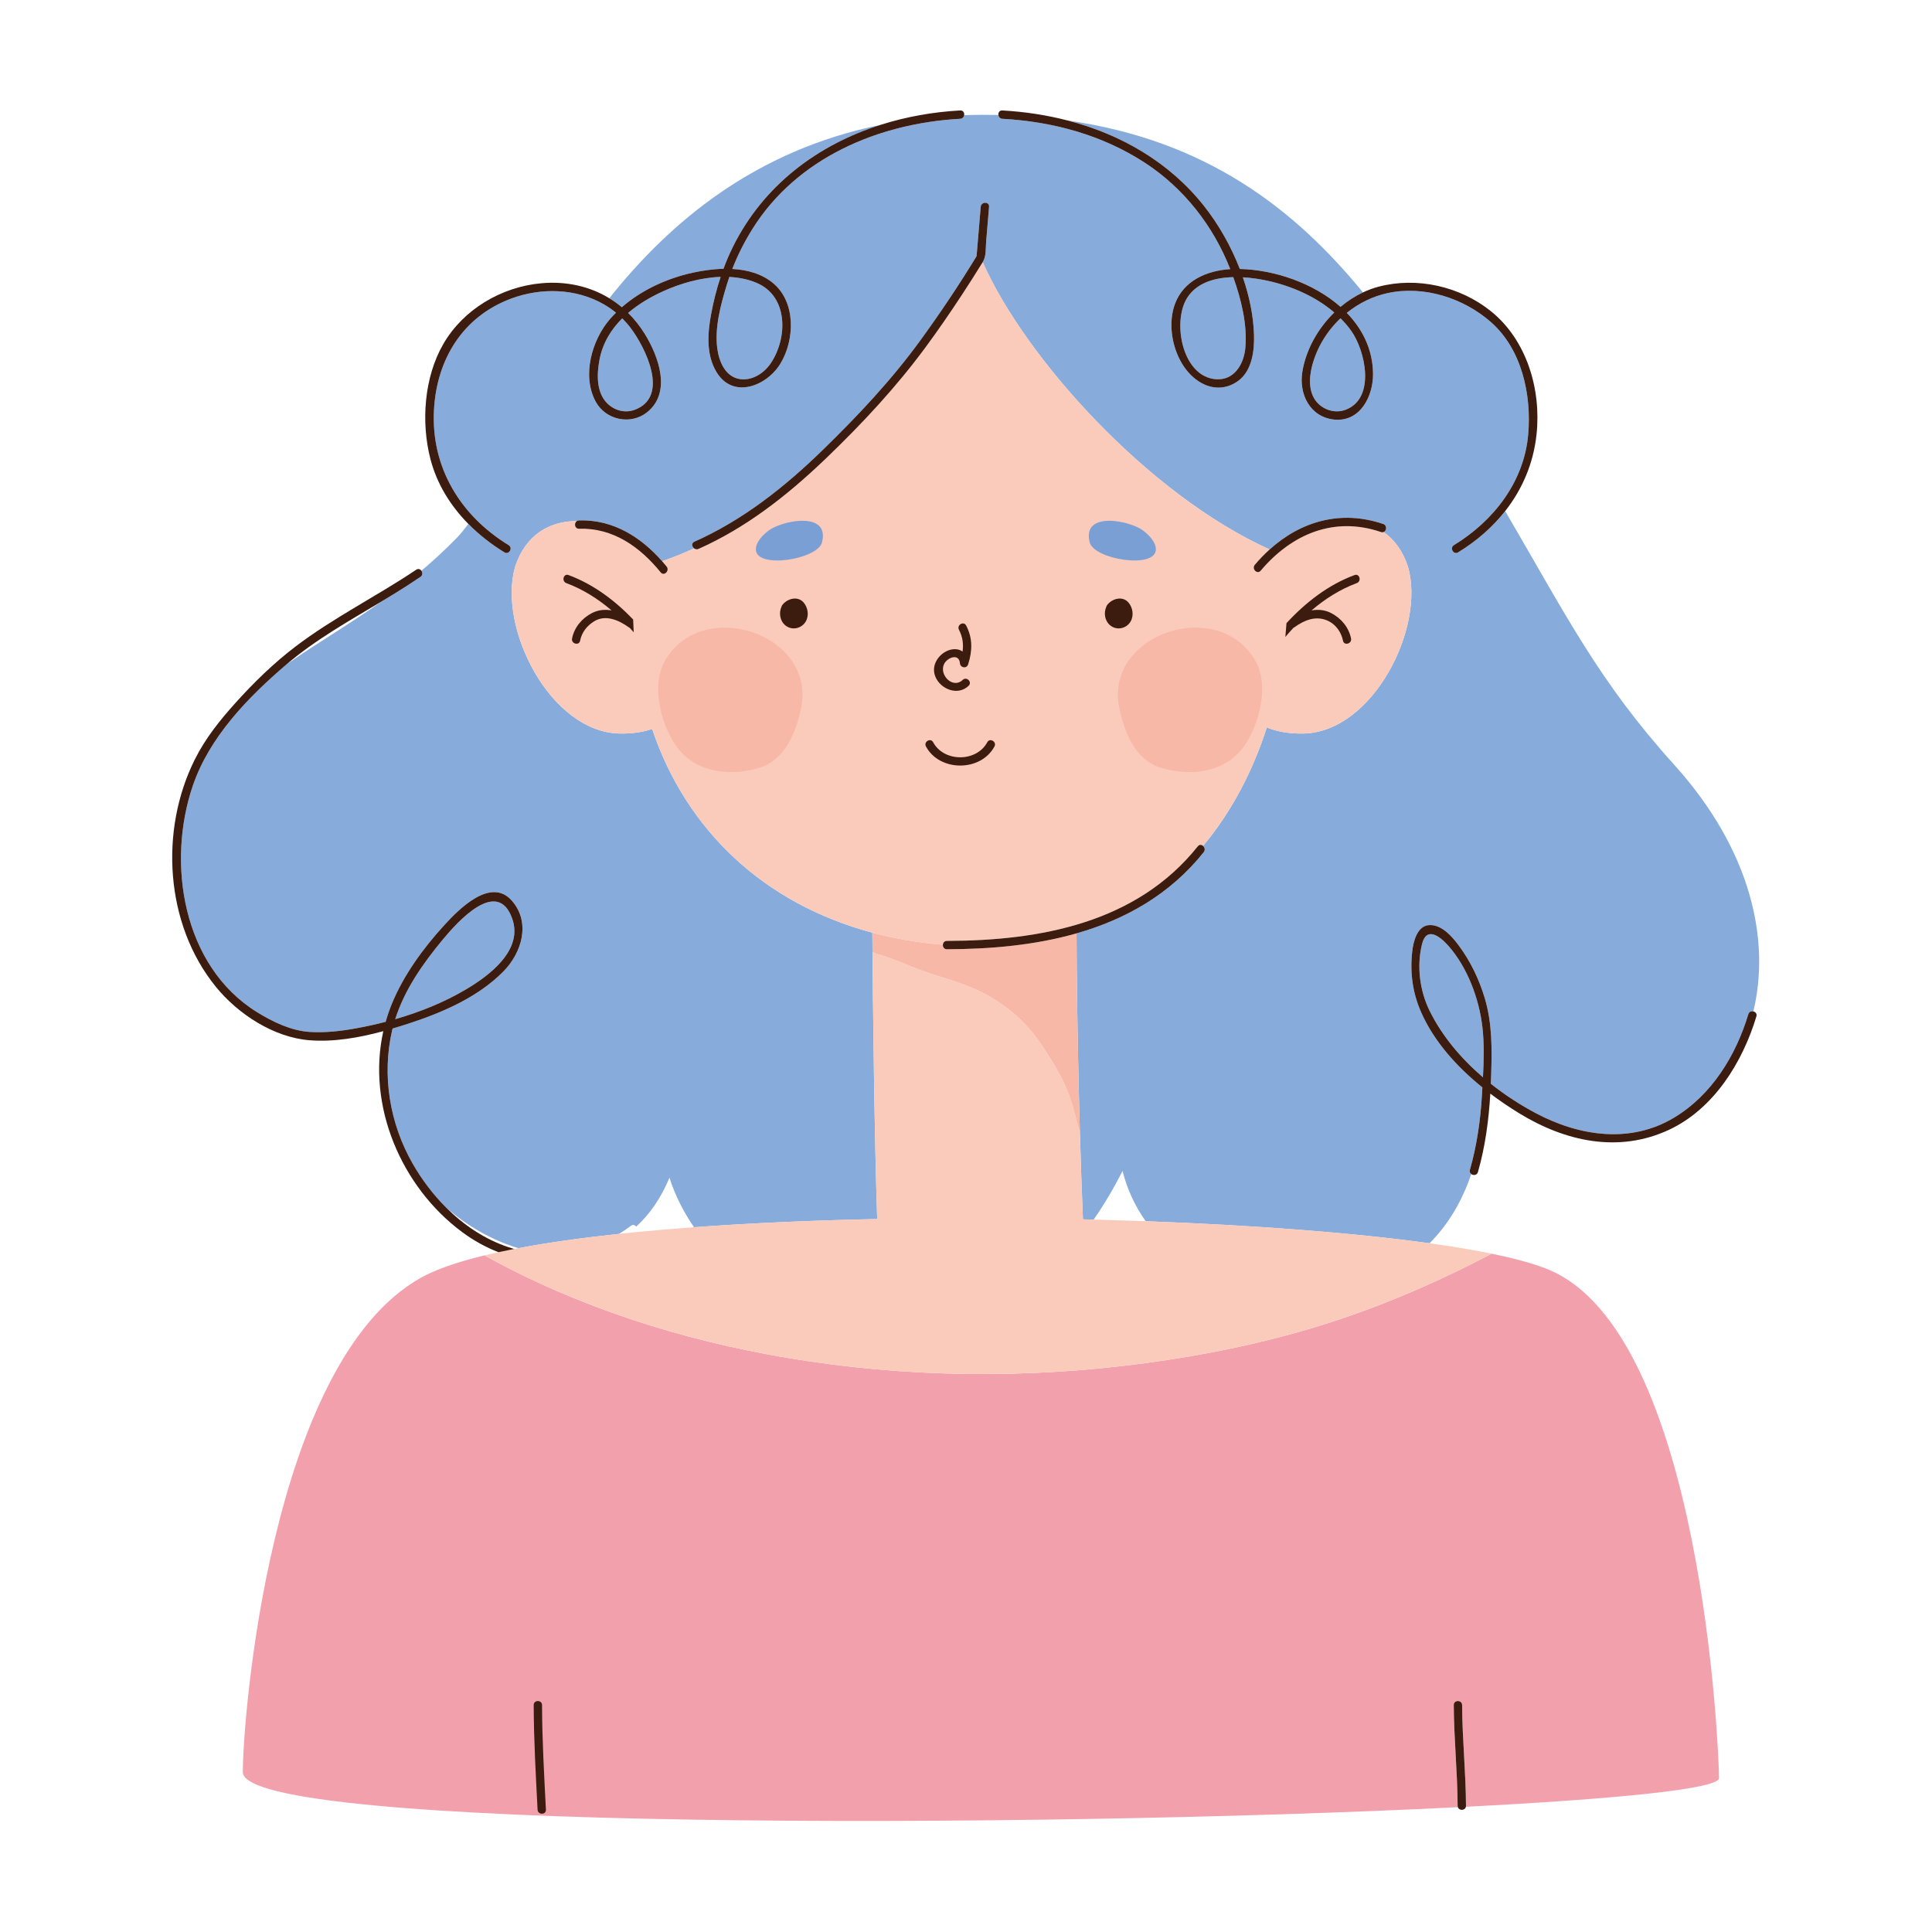 <?xml version="1.0" encoding="utf-8"?>
<!-- Generator: Adobe Illustrator 27.5.0, SVG Export Plug-In . SVG Version: 6.00 Build 0)  -->
<svg version="1.1" id="Capa_1" xmlns="http://www.w3.org/2000/svg" xmlns:xlink="http://www.w3.org/1999/xlink" x="0px" y="0px"
	 viewBox="0 0 2122 2122" style="enable-background:new 0 0 2122 2122;" xml:space="preserve">
<path style="fill:#FACABB;" d="M1183.198,1109.296c-0.448-30.76-0.716-59.425-0.796-84.139l0,0
	C1182.479,1049.863,1182.75,1078.543,1183.198,1109.296z"/>
<path style="fill:#FACABB;" d="M1700.41,1394.287c-1.693-0.694-3.483-1.381-5.325-2.068
	C1696.926,1392.905,1698.717,1393.592,1700.41,1394.287z"/>
<path style="fill:#FACABB;" d="M1656.147,1380.888c-5.335-1.257-10.933-2.49-16.78-3.698
	C1645.212,1378.399,1650.812,1379.631,1656.147,1380.888z"/>
<path style="fill:#F3A0AD;" d="M1700.41,1394.287c-1.693-0.694-3.483-1.381-5.325-2.068c-0.475-0.178-0.965-0.356-1.452-0.531
	c-1.627-0.59-3.296-1.177-5.03-1.759c-0.285-0.095-0.562-0.195-0.853-0.29c-2.039-0.677-4.158-1.347-6.339-2.012
	c-0.438-0.136-0.894-0.268-1.342-0.404c-1.883-0.565-3.815-1.126-5.8-1.681c-0.436-0.122-0.865-0.246-1.303-0.37
	c-2.387-0.66-4.838-1.313-7.362-1.963c-0.263-0.066-0.534-0.132-0.797-0.2c-2.287-0.582-4.636-1.159-7.033-1.732
	c-0.541-0.129-1.082-0.258-1.627-0.388c-5.335-1.257-10.936-2.49-16.78-3.698c-0.312-0.063-0.602-0.132-0.911-0.195
	c-0.005,0-0.008,0.002-0.01,0.007c-60.553,31.735-123.671,58.943-189.001,79.133c-62.419,19.289-126.821,32.358-191.532,41.053
	c-129.836,17.447-262.881,16.053-392.128-5.618c-116.18-19.481-230.363-55.498-333.551-112.725c-0.003,0-0.003,0-0.003,0
	c-0.923,0.222-1.817,0.448-2.728,0.672c-1.676,0.417-3.333,0.833-4.97,1.255c-1.172,0.302-2.348,0.602-3.501,0.906
	c-1.004,0.265-1.985,0.536-2.974,0.804c-0.989,0.27-1.978,0.538-2.953,0.809c-0.974,0.27-1.937,0.543-2.894,0.816
	c-0.979,0.283-1.944,0.563-2.909,0.848c-0.911,0.265-1.822,0.531-2.719,0.801c-1.152,0.348-2.285,0.699-3.415,1.05
	c-1.011,0.316-2.017,0.633-3.008,0.95c-1.322,0.423-2.638,0.85-3.922,1.281c-0.731,0.244-1.442,0.493-2.158,0.736
	c-1.001,0.343-1.998,0.69-2.977,1.038c-0.714,0.254-1.418,0.507-2.119,0.76c-1.001,0.366-1.986,0.731-2.957,1.099
	c-0.619,0.234-1.24,0.465-1.846,0.699c-1.34,0.516-2.648,1.038-3.934,1.562c-0.27,0.109-0.546,0.217-0.814,0.329
	c-1.415,0.585-2.794,1.174-4.148,1.769c-0.475,0.207-0.933,0.417-1.403,0.626c-0.962,0.433-1.912,0.867-2.84,1.303
	c-0.485,0.232-0.969,0.461-1.445,0.69c-0.931,0.448-1.834,0.896-2.728,1.349c-0.405,0.207-0.814,0.411-1.213,0.616
	c-1.259,0.655-2.492,1.313-3.676,1.978c-166.073,93.269-195.517,488.542-195.264,542.793c0.3,64.404,868.985,61.929,1334.535,38.519
	c-0.154-0.455-0.258-0.943-0.263-1.506c-0.173-36.923-4.078-73.705-4.253-110.628c-0.029-5.905,9.128-5.902,9.159,0
	c0.173,36.923,4.078,73.705,4.251,110.628c0.005,0.378-0.034,0.728-0.1,1.057c165.629-8.516,278.048-19.703,278.038-31.425
	C1888.061,1925.535,1869.798,1463.85,1700.41,1394.287z"/>
<path style="fill:#87ACDB;" d="M787.752,382.184c1.796,14.429,8.665,31.757,25.018,34.193c13.525,2.015,26.687-6.672,33.944-17.593
	c18.497-27.844,19.167-73.384-15.727-88.114c-9.376-3.956-19.52-5.932-29.927-6.453c-0.972,2.816-1.9,5.649-2.767,8.504
	C791.681,334.518,784.899,359.236,787.752,382.184z"/>
<path style="fill:#87ACDB;" d="M1322.399,226.201c15.866,20.049,29.564,43.941,39.344,69.225
	c37.561,0.862,80.894,15.31,110.604,41.605c7.576-6.346,15.868-11.73,24.648-15.864c-75.679-92.624-173.194-167.301-324.214-188.789
	C1230.881,147.5,1284.114,177.817,1322.399,226.201z"/>
<path style="fill:#87ACDB;" d="M562.598,1008.994c-16.073-45.586-59.851,3.133-76.336,23.043
	c-21.693,26.195-41.846,54.792-52.178,87.383c27.157-7.81,53.639-18.455,77.683-32.704
	C537.304,1071.585,574.851,1043.742,562.598,1008.994z"/>
<path style="fill:#87ACDB;" d="M761.065,299.49c10.453-2.268,21.978-3.976,33.544-4.237c3.065-8.253,6.502-16.37,10.424-24.265
	c33.722-67.871,93.303-111.937,162.061-133.829c-137.546,28.083-230.65,105.973-297.882,190.416
	c4.806,2.926,9.41,6.217,13.778,9.876C704.902,318.33,733.087,305.563,761.065,299.49z"/>
<path style="fill:#87ACDB;" d="M1303.914,327.141c-16.619,26.236-5.559,86.872,31.878,89.393
	c19.734,1.325,30.404-16.58,32.002-34.351c2.319-25.79-4.539-53.366-13.235-77.783
	C1334.413,304.878,1314.499,310.435,1303.914,327.141z"/>
<path style="fill:#87ACDB;" d="M1590.771,1038.784c-9.04-10.217-23.937-21.88-28.899-1.846c-5.968,24.098-2.57,51.135,8.358,73.308
	c13.659,27.715,34.46,52.322,58.575,73.001c0.965-18.29,1.452-36.899-0.577-54.775
	C1624.683,1097.184,1611.865,1062.638,1590.771,1038.784z"/>
<path style="fill:#87ACDB;" d="M666.861,442.912c7.939,7.975,19.652,11.179,30.375,7.147c38.806-14.589,11.269-68.826-4.497-89.737
	c-2.894-3.834-6.007-7.384-9.306-10.66c-12.268,12.217-21.435,27.106-24.921,45.177
	C655.506,410.408,654.675,430.669,666.861,442.912z"/>
<path style="fill:#87ACDB;" d="M1838.794,839.907c-82.499-91.395-117.702-162.404-185.595-278.594
	c-13.954,17.752-31.491,33.001-51.664,45.345c-5.055,3.091-9.652-4.831-4.624-7.905c43.586-26.677,77.086-69.478,81.579-121.695
	c3.747-43.547-6.948-93.342-40.93-123.278c-30.03-26.458-73.708-40.45-113.393-31.881c-16.526,3.567-31.873,11.213-44.943,21.732
	c17.303,17.81,28.567,40.256,28.831,66.94c0.239,24.28-13.839,52.855-42.241,50.297c-26.719-2.409-39.459-27.805-35.401-52.533
	c3.966-24.168,16.955-47.476,35.084-65.12c-20.699-17.74-47.605-29.284-73.447-34.891c-7.987-1.737-17.32-3.203-26.965-3.742
	c7.094,20.611,11.515,41.934,12.232,62.716c0.592,17.167-1.89,39.103-16.65,50.516c-10.862,8.402-24.46,10.285-37.167,4.765
	c-30.524-13.254-44.09-58.458-33.064-88.548c9.481-25.876,34.994-36.807,60.804-38.431c-18.612-47.479-50.923-88.916-93.847-116.882
	c-46.753-30.455-101.081-45.184-156.477-48.243c-2.662-0.149-4.112-2.114-4.363-4.19c-5.213-0.112-10.473-0.178-15.798-0.178
	c-7.366,0-14.616,0.141-21.778,0.39c-0.322,1.995-1.771,3.837-4.349,3.978c-89.461,4.943-179.254,42.729-228.214,121.038
	c-8.713,13.929-16.17,28.613-22.117,43.912c16.404,0.887,32.339,5.196,44.865,15.601c25.143,20.887,23.924,62.389,7.886,88.579
	c-14.953,24.409-51.99,39.174-70.131,8.997c-11.349-18.872-9.793-42.132-5.985-62.958c2.567-14.049,6.061-27.951,10.562-41.513
	c-21.746,0.714-44.002,7.177-62.426,15.46c-13.971,6.28-27.595,14.212-39.179,24.117c6.846,6.741,13.011,14.466,18.356,23.15
	c14.948,24.283,29.766,64.082,2.519,85.924c-17.903,14.353-45.354,8.675-56.375-11.422c-15.586-28.426-4.426-68.08,15.869-91.267
	c2.007-2.292,4.126-4.487,6.292-6.635c-4.064-3.333-8.358-6.285-12.828-8.897c-0.024,0.029-0.046,0.061-0.071,0.09
	c-0.18-0.149-0.358-0.302-0.538-0.446c-30.26-17.42-68.713-18.731-102.319-6.015c-52.679,19.932-81.144,66.594-84.138,121.983
	c-3.405,62.969,28.928,116.112,81.983,148.582c5.028,3.074,0.429,10.996-4.623,7.905c-14.385-8.802-27.847-19.269-39.654-31.252
	c-4.478,6.136-8.86,11.479-13.193,15.917c-12.699,12.996-25.508,24.743-38.319,35.542c1.406,1.985,1.51,5.055-1.094,6.806
	c-5.082,3.415-10.178,6.804-15.335,10.107c-9.113,5.839-18.37,11.469-27.673,17.036c-36.719,26.007-72.312,46.689-103.997,68.891
	c-0.054,0.046-0.11,0.09-0.164,0.136c-42.17,36.012-84.519,79.586-102.794,133.106c-29.023,85.028-11.094,197.927,70.185,248.53
	c17.174,10.694,37.712,20.658,58.234,21.932c17.093,1.06,34.377-0.908,51.174-3.995c10.736-1.971,21.505-4.336,32.21-7.113
	c1.856-6.551,4.041-13.05,6.655-19.459c13.011-31.873,34.624-61.405,57.715-86.709c15.803-17.315,51.169-53.445,74.37-26.711
	c20.943,24.134,10.621,57.277-9.554,77.7c-27.561,27.893-66.173,44.743-102.906,56.76c-6.093,1.99-12.331,3.951-18.67,5.815
	c-0.173,0.718-0.38,1.425-0.545,2.146c-11.398,49.547-2.595,102.263,22.631,146.292c9.854,17.201,22.097,33.52,36.329,47.795
	c23.628,20.821,51.333,36.509,79.798,44.984c32.455-6.12,69.71-11.338,110.526-15.691c4.47-2.743,8.857-5.717,13.145-8.943
	c2.229-1.678,4.409-0.782,5.613,0.994c14.565-13.188,27.108-30.872,36.609-53.754c6.205,19.432,15.423,37.639,27.009,54.39
	c62.821-4.587,131.02-7.542,201.152-8.989c-3.07-92.887-4.594-223.083-5.333-314.543
	c-118.935-31.824-204.428-112.497-241.863-223.743c-10.08,3.471-21.878,5.305-35.64,5.032
	c-76.418-1.53-134.248-116.406-114.811-183.334c11.786-35.625,38.321-49.99,67.807-50.049c0.643-0.414,1.42-0.689,2.363-0.716
	c37.181-1.038,67.554,17.963,91.232,44.826c11.676-3.959,23.415-8.699,35.152-14.11c-2.446-1.861-3.228-5.756,0.292-7.325
	c53.834-24.003,99.708-60.473,141.661-101.405c38.414-37.484,74.789-76.1,106.411-119.557
	c21.279-29.242,41.489-59.323,60.375-90.168c0.504-0.826,1.008-1.652,1.51-2.478c0.017-0.171,0.035-0.322,0.054-0.546
	c0.49-5.861,0.979-11.722,1.471-17.586c1.008-12.029,2.012-24.061,3.023-36.09c0.487-5.839,9.649-5.888,9.157,0
	c-1.069,12.784-2.141,25.566-3.211,38.351c-0.604,7.233,0.258,15.857-3.632,22.21c-0.051,0.085-0.105,0.168-0.156,0.253
	c46.689,105.22,181.269,255.047,315.132,315.565c34.249-30.898,78.197-43.885,124.779-27.98c4.47,1.525,3.793,7.542,0.441,8.843
	c11.537,8.068,20.923,20.429,26.724,37.961c19.44,66.928-38.39,181.805-114.808,183.334c-15.888,0.314-29.184-2.151-40.198-6.748
	c-15.288,47.581-38.479,92.409-70.046,130.183c1.778,1.581,2.646,4.497,0.738,6.891c-37.152,46.558-86.073,73.856-139.693,89.162
	c0.08,24.714,0.348,53.379,0.796,84.139c0,0.005,0,0.01,0,0.017c0.088,6.034,0.183,12.151,0.285,18.331
	c0.005,0.341,0.01,0.682,0.017,1.025c0.048,2.885,0.097,5.786,0.151,8.699c0.008,0.47,0.015,0.938,0.022,1.408
	c0.051,2.84,0.102,5.691,0.154,8.553c0.005,0.139,0.005,0.275,0.01,0.412c0.051,2.789,0.104,5.593,0.158,8.402
	c0.017,0.745,0.029,1.491,0.044,2.239c0.053,2.658,0.105,5.32,0.161,7.99c0.017,0.87,0.036,1.742,0.053,2.611
	c0.041,2.061,0.085,4.126,0.132,6.192c0.032,1.457,0.061,2.916,0.093,4.373c0.039,1.803,0.08,3.608,0.119,5.413
	c0.031,1.348,0.061,2.692,0.09,4.039c0.039,1.791,0.083,3.581,0.124,5.376c0.048,2.078,0.097,4.161,0.146,6.244
	c0.019,0.826,0.039,1.654,0.061,2.483c0.083,3.415,0.166,6.83,0.253,10.248c0.005,0.224,0.01,0.451,0.015,0.677
	c0.255,10.073,0.526,20.149,0.814,30.175v-0.002c0.943,32.865,2.056,65.171,3.337,95.069c3.929,0.093,7.849,0.188,11.764,0.285
	c11.722-16.795,22.251-34.746,31.725-53.44c5.218,20.595,13.966,39.031,25.43,55.204c118.37,4.328,228.163,12.609,311.768,24.221
	c21.206-21.223,36.083-47.251,45.8-76.024c-1.286-0.977-2.056-2.582-1.474-4.619c7.632-26.626,11.578-54.093,13.201-81.712
	c0.173-2.918,0.348-5.857,0.526-8.807c-27.978-22.597-52.843-50.092-67.067-82.099c-9.61-21.62-12.609-43.693-9.995-67.242
	c1.196-10.758,5.403-28.833,19.406-28.999c13.398-0.161,24.322,12.587,31.603,22.338c12.972,17.369,22.684,37.669,28.804,58.453
	c8.073,27.423,7.781,55.152,6.896,83.539c-0.102,3.333-0.234,6.665-0.38,9.995c15.73,12.497,32.597,23.396,49.674,32.431
	c47.41,25.094,103.559,33.713,151.739,4.682c41.301-24.889,67.764-68.19,81.423-113.549c0.823-2.738,3.33-3.569,5.495-3.062
	C1944.414,1033.744,1924.346,934.685,1838.794,839.907z"/>
<path style="fill:#FACABB;" d="M1570.123,1365.541c-83.605-11.612-193.398-19.893-311.768-24.221
	c-18.858-0.687-37.932-1.277-57.155-1.764c-3.914-0.098-7.834-0.193-11.764-0.285c-1.281-29.898-2.395-62.204-3.337-95.069
	c-2.409-8.125-4.4-16.378-6.602-24.558c-3.727-13.832-8.748-26.821-15.547-39.44c-6.753-12.531-14.455-24.726-22.614-36.389
	c-7.021-10.032-15.179-19.235-24.239-27.462c-9.084-8.253-19.137-15.389-29.708-21.603c-11.876-6.979-24.682-12.063-37.683-16.514
	c-13.608-4.657-27.53-8.44-40.969-13.566c-13.274-5.067-26.202-11.106-39.844-15.145c-3.539-1.05-7.235-2.127-10.577-3.805
	c-0.063-7.315-0.124-14.434-0.18-21.34c24.46,6.546,50.324,11.035,77.484,13.289c0.148-2.163,1.605-4.222,4.402-4.227
	c102.304-0.192,208.326-19.622,275.597-103.921c1.752-2.195,4.12-1.856,5.737-0.417c31.567-37.773,54.758-82.602,70.046-130.183
	c11.014,4.597,24.31,7.062,40.198,6.748c76.419-1.53,134.248-116.406,114.808-183.334c-5.8-17.532-15.187-29.893-26.724-37.961
	c-0.814,0.314-1.783,0.363-2.877-0.012c-51.481-17.581-98.144,2.161-132.117,42.448c-3.812,4.523-10.258-1.991-6.475-6.475
	c5.123-6.076,10.555-11.688,16.248-16.823c-133.863-60.518-268.443-210.345-315.132-315.565
	c-7.369,12.029-14.982,23.924-22.721,35.741c-12.855,19.623-26.164,38.957-40.073,57.815
	c-32.419,43.946-69.281,83.508-108.628,121.33c-1.252,1.206-2.521,2.392-3.778,3.588c-40.821,38.784-85.089,73.374-136.842,96.448
	c-1.854,0.826-3.613,0.405-4.914-0.582c-11.737,5.411-23.476,10.151-35.152,14.11c1.683,1.91,3.335,3.851,4.95,5.837
	c3.695,4.536-2.745,11.057-6.475,6.477c-22.85-28.07-52.16-49.03-89.707-47.98c-4.96,0.139-5.727-6.278-2.363-8.443
	c-29.486,0.059-56.022,14.424-67.807,50.049c-19.437,66.928,38.392,181.805,114.811,183.334c13.761,0.273,25.559-1.561,35.64-5.032
	c37.435,111.247,122.928,191.919,241.863,223.743c0.738,91.459,2.263,221.656,5.333,314.543
	c-70.132,1.447-138.331,4.402-201.152,8.989c-21.946,1.6-43.235,3.403-63.722,5.408c-6.292,0.614-12.516,1.25-18.653,1.905
	c-40.816,4.353-78.071,9.571-110.526,15.691c-1.54,0.292-3.074,0.582-4.59,0.875c-5.939,1.152-11.712,2.336-17.31,3.549
	c-5.252,1.142-10.341,2.312-15.279,3.506c103.188,57.228,217.371,93.244,333.551,112.725
	c129.247,21.671,262.292,23.064,392.128,5.618c64.711-8.694,129.113-21.764,191.532-41.053
	c65.33-20.19,128.448-47.398,189.001-79.133C1618.405,1372.886,1595.47,1369.059,1570.123,1365.541z"/>
<path style="fill:#87ACDB;" d="M1072.584,281.726C1072.407,282.374,1072.465,282.684,1072.584,281.726L1072.584,281.726z"/>
<path style="fill:#87ACDB;" d="M1441.022,402.313c-3.503,13.754-3.968,30.801,7.233,41.376c8.017,7.569,19.805,10.324,30.197,6.182
	c32.663-13.023,21.096-64.842,5.622-86.541c-3.493-4.899-7.452-9.452-11.727-13.729
	C1457.378,363.77,1446.196,382.011,1441.022,402.313z"/>
<path style="fill:#799FD4;" d="M869.474,573.138c-10.21,1.854-20.058,5.706-25.281,9.61c-6.041,4.516-14.054,12.47-13.988,20.66
	c0.171,21.986,67.903,11.057,72.638-7.7C908.55,573.107,888.392,569.699,869.474,573.138z"/>
<path style="fill:#799FD4;" d="M1255.529,582.749c-5.225-3.902-15.072-7.754-25.281-9.61c-18.918-3.439-39.077-0.031-33.369,22.57
	c4.736,18.757,72.468,29.686,72.638,7.7C1269.58,595.219,1261.571,587.265,1255.529,582.749z"/>
<path style="fill:#F7B8A7;" d="M1185.271,1213.352c-0.087-3.418-0.17-6.833-0.253-10.248c-0.022-0.828-0.042-1.657-0.061-2.483
	c-0.049-2.083-0.098-4.166-0.146-6.244c-0.041-1.795-0.085-3.586-0.124-5.376c-0.029-1.347-0.059-2.692-0.09-4.039
	c-0.039-1.805-0.08-3.61-0.119-5.413c-0.032-1.457-0.061-2.916-0.093-4.373c-0.046-2.066-0.09-4.131-0.132-6.192
	c-0.017-0.87-0.036-1.742-0.053-2.611c-0.056-2.67-0.107-5.333-0.161-7.99c-0.015-0.748-0.027-1.493-0.044-2.239
	c-0.054-2.809-0.107-5.613-0.158-8.402c-0.005-0.137-0.005-0.273-0.01-0.412c-0.051-2.863-0.102-5.713-0.154-8.553
	c-0.007-0.47-0.014-0.938-0.022-1.408c-0.053-2.914-0.102-5.815-0.151-8.699c-0.007-0.343-0.012-0.684-0.017-1.025
	c-0.103-6.18-0.198-12.295-0.285-18.331c0-0.007,0-0.012,0-0.017c-0.448-30.752-0.718-59.432-0.796-84.139
	c-45.51,12.994-94.399,17.352-142.38,17.442c-3.111,0.007-4.565-2.526-4.402-4.931c-27.16-2.253-53.023-6.743-77.484-13.289
	c0.056,6.906,0.117,14.025,0.18,21.34c3.342,1.678,7.038,2.755,10.577,3.805c13.642,4.039,26.57,10.078,39.844,15.145
	c13.439,5.126,27.361,8.909,40.969,13.566c13.001,4.451,25.807,9.535,37.683,16.514c10.57,6.214,20.624,13.35,29.708,21.603
	c9.06,8.227,17.218,17.43,24.239,27.462c8.158,11.664,15.861,23.859,22.614,36.389c6.799,12.619,11.82,25.608,15.547,39.44
	c2.202,8.18,4.193,16.433,6.602,24.558c-0.288-10.027-0.558-20.102-0.814-30.173
	C1185.281,1213.802,1185.276,1213.576,1185.271,1213.352z"/>
<path style="fill:#F7B8A7;" d="M1379.414,726.89c-11.084-20.324-29.048-31.717-48.806-35.785
	c-51.04-10.516-114.014,27.844-101.084,87.323c5.732,26.368,17.196,55.03,43.566,64.2c32.1,10.319,68.787,6.882,90.567-19.494
	c1.6-1.929,3.052-3.968,4.424-6.068C1383.465,793.499,1393.738,753.158,1379.414,726.89z"/>
<path style="fill:#F7B8A7;" d="M778.58,691.104c-19.757,4.068-37.725,15.461-48.809,35.785
	c-14.322,26.268-4.047,66.609,11.335,90.175c1.369,2.1,2.823,4.139,4.422,6.068c21.786,26.376,58.472,29.812,90.572,19.494
	c26.367-9.169,37.834-37.832,43.566-64.2C892.597,718.948,829.62,680.588,778.58,691.104z"/>
<path style="fill:#3D1C10;" d="M1920.278,1113.929c-13.659,45.359-40.122,88.66-81.423,113.549
	c-48.18,29.031-104.328,20.412-151.739-4.682c-17.077-9.035-33.944-19.934-49.674-32.431c0.146-3.33,0.278-6.662,0.38-9.995
	c0.885-28.387,1.177-56.116-6.896-83.539c-6.12-20.784-15.832-41.084-28.804-58.453c-7.281-9.752-18.205-22.499-31.603-22.338
	c-14.003,0.166-18.209,18.241-19.406,28.999c-2.614,23.549,0.385,45.622,9.995,67.242c14.224,32.007,39.089,59.503,67.067,82.099
	c-0.178,2.95-0.353,5.888-0.526,8.807c-1.622,27.62-5.569,55.086-13.201,81.712c-0.582,2.036,0.188,3.642,1.474,4.619
	c2.312,1.751,6.314,1.452,7.357-2.185c8.056-28.105,11.851-57.04,13.605-86.134c10.402,7.866,21.111,15.077,31.774,21.608
	c50.272,30.801,108.821,44.005,164.312,18.176c49.33-22.958,80.945-74.168,96.139-124.619c0.879-2.916-1.038-4.957-3.335-5.495
	C1923.608,1110.36,1921.101,1111.191,1920.278,1113.929z M1570.23,1110.246c-10.928-22.173-14.327-49.211-8.358-73.308
	c4.962-20.034,19.859-8.37,28.899,1.846c21.094,23.854,33.912,58.4,37.457,89.688c2.029,17.876,1.542,36.485,0.577,54.775
	C1604.69,1162.567,1583.889,1137.96,1570.23,1110.246z"/>
<path style="fill:#3D1C10;" d="M558.452,1369.841c-26.143-8.704-49.364-24.387-68.836-43.91
	c-14.231-14.275-26.475-30.594-36.329-47.795c-25.225-44.029-34.029-96.745-22.631-146.292c0.166-0.721,0.373-1.428,0.545-2.146
	c6.339-1.863,12.577-3.825,18.67-5.815c36.733-12.017,75.345-28.868,102.906-56.76c20.175-20.423,30.497-53.566,9.554-77.7
	c-23.201-26.733-58.567,9.396-74.37,26.711c-23.091,25.303-44.704,54.835-57.715,86.709c-2.614,6.409-4.799,12.909-6.655,19.459
	c-10.704,2.777-21.474,5.142-32.21,7.113c-16.797,3.087-34.081,5.055-51.174,3.995c-20.521-1.274-41.06-11.237-58.234-21.932
	c-81.279-50.604-99.208-163.502-70.185-248.53c18.275-53.52,60.624-97.093,102.794-133.106c0.054-0.046,0.11-0.09,0.164-0.136
	c31.798-27.121,68.253-47.51,103.997-68.891c9.303-5.566,18.56-11.196,27.673-17.036c5.157-3.303,10.253-6.692,15.335-10.107
	c2.604-1.751,2.5-4.821,1.094-6.806c-1.22-1.732-3.422-2.641-5.715-1.104c-43.591,29.299-91.074,52.704-132.896,84.614
	c-23.734,18.109-45.123,38.95-65.096,61.094c-17.493,19.391-33.513,39.332-45.215,62.777
	c-38.906,77.932-32.531,180.872,22.928,249.308c24.516,30.255,63.793,55.956,103.357,59.016c26.582,2.053,54.382-2.848,80.791-9.995
	c-18.243,81.888,19.549,171.016,86.709,220.745c12.575,9.311,25.963,16.663,39.805,22.02c5.598-1.213,11.372-2.397,17.31-3.549
	C562.7,1371.185,560.576,1370.547,558.452,1369.841z M486.262,1032.036c16.485-19.91,60.263-68.628,76.336-23.043
	c12.253,34.748-25.294,62.592-50.831,77.722c-24.044,14.248-50.526,24.894-77.683,32.704
	C444.415,1086.828,464.569,1058.231,486.262,1032.036z"/>
<path style="fill:#3D1C10;" d="M1487.779,631.616c-28.731,10.631-53.663,29.917-74.772,52.819c-0.334,5.042-0.75,10.092-1.24,15.145
	c2.865-3.398,5.812-6.736,8.838-9.995c0.299-0.132,0.602-0.305,0.903-0.521c11.581-8.302,24.614-13.567,38.178-6.641
	c8.056,4.11,13.673,12.621,15.393,21.318c1.145,5.79,9.971,3.333,8.83-2.434c-2.424-12.276-10.938-22.373-21.954-27.993
	c-7.004-3.574-14.338-4.146-21.478-2.85c14.996-12.775,31.583-23.301,49.737-30.017
	C1495.702,638.415,1493.329,629.56,1487.779,631.616z"/>
<path style="fill:#3D1C10;" d="M695.404,680.376c-20.278-21.111-43.937-38.765-70.952-48.76c-5.552-2.056-7.925,6.799-2.436,8.831
	c18.154,6.716,34.741,17.242,49.735,30.017c-7.138-1.296-14.475-0.724-21.476,2.85c-11.016,5.62-19.53,15.717-21.954,27.993
	c-1.14,5.766,7.686,8.224,8.831,2.434c1.82-9.206,7.462-16.446,15.391-21.318c12.762-7.844,27.352-1.123,38.177,6.641
	c0.302,0.216,0.604,0.39,0.906,0.521c1.496,1.61,2.965,3.242,4.421,4.891C695.764,689.808,695.545,685.112,695.404,680.376z"/>
<path style="fill:#3D1C10;" d="M1092.265,819.869c2.787-5.206-5.118-9.829-7.908-4.623c-11.8,22.031-47.63,22.031-59.432,0
	c-2.789-5.206-10.695-0.582-7.908,4.623C1031.998,847.83,1077.286,847.83,1092.265,819.869z"/>
<path style="fill:#3D1C10;" d="M859.92,663.709c-0.302,0.292-0.585,0.626-0.828,1.045c-0.366,0.512-0.578,1.016-0.706,1.513
	c-3.182,6.967-1.774,15.876,4.414,20.769c7.191,5.686,17.601,3.374,22.168-4.363c3.91-6.621,2.436-15.708-2.614-21.237
	C876.051,654.537,865.326,657.338,859.92,663.709z"/>
<path style="fill:#3D1C10;" d="M1219.588,687.036c7.189,5.686,17.598,3.374,22.165-4.363c3.907-6.621,2.434-15.708-2.616-21.237
	c-6.302-6.899-17.018-4.095-22.429,2.273c-0.302,0.292-0.587,0.626-0.833,1.045c-0.365,0.512-0.58,1.021-0.706,1.518
	C1211.99,673.238,1213.4,682.144,1219.588,687.036z"/>
<path style="fill:#3D1C10;" d="M1063.863,753.231c4.28-4.088-2.207-10.55-6.475-6.477c-10.94,10.451-26.323-5.695-20.411-17.53
	c3.518-7.04,16.319-12.117,17.372-0.76c0.47,5.065,7.361,6.334,8.996,1.216c4.719-14.794,5.113-28.616-2.163-42.619
	c-2.724-5.242-10.626-0.611-7.908,4.621c4.178,8.041,5.065,15.88,3.966,23.963c-8.536-6.258-23.257-0.88-29.186,10.984
	C1017.605,747.547,1047.079,769.26,1063.863,753.231z"/>
<path style="fill:#3D1C10;" d="M1315.619,929.52c-67.271,84.299-173.293,103.729-275.597,103.921
	c-2.797,0.005-4.254,2.063-4.402,4.227c-0.164,2.404,1.291,4.938,4.402,4.931c47.98-0.09,96.87-4.448,142.38-17.442l0,0
	c53.62-15.306,102.54-42.604,139.693-89.162c1.907-2.395,1.04-5.31-0.738-6.891C1319.739,927.664,1317.371,927.325,1315.619,929.52z
	"/>
<path style="fill:#3D1C10;" d="M635.991,580.729c37.547-1.05,66.857,19.91,89.707,47.98c3.73,4.58,10.171-1.941,6.475-6.477
	c-1.615-1.986-3.267-3.927-4.95-5.837c-23.678-26.862-54.051-45.864-91.232-44.826c-0.943,0.027-1.72,0.302-2.363,0.716
	C630.264,574.451,631.031,580.868,635.991,580.729z"/>
<path style="fill:#3D1C10;" d="M1378.216,620.334c-3.783,4.485,2.663,10.999,6.475,6.475c33.973-40.287,80.636-60.03,132.117-42.448
	c1.094,0.375,2.063,0.326,2.877,0.012c3.352-1.301,4.03-7.318-0.441-8.843c-46.582-15.905-90.531-2.918-124.779,27.98
	C1388.771,608.646,1383.339,614.259,1378.216,620.334z"/>
<path style="fill:#3D1C10;" d="M767.289,602.868c51.754-23.074,96.022-57.664,136.842-96.448c1.257-1.196,2.526-2.382,3.778-3.588
	c39.347-37.822,76.209-77.384,108.628-121.33c13.91-18.858,27.218-38.192,40.073-57.815c7.739-11.817,15.352-23.712,22.721-35.741
	c0.051-0.085,0.105-0.168,0.156-0.253c3.89-6.353,3.028-14.977,3.632-22.21c1.069-12.784,2.141-25.566,3.211-38.351
	c0.492-5.888-8.67-5.839-9.157,0c-1.011,12.03-2.015,24.061-3.023,36.09c-0.492,5.864-0.982,11.725-1.471,17.586
	c-0.019,0.224-0.036,0.375-0.054,0.546c-0.502,0.826-1.006,1.652-1.51,2.478c-18.886,30.845-39.096,60.926-60.375,90.168
	c-31.622,43.457-67.997,82.073-106.411,119.557c-41.953,40.933-87.827,77.403-141.661,101.405c-3.52,1.569-2.738,5.464-0.292,7.325
	C763.677,603.273,765.435,603.694,767.289,602.868z M1072.584,281.726C1072.465,282.684,1072.407,282.374,1072.584,281.726
	L1072.584,281.726z"/>
<path style="fill:#3D1C10;" d="M554.013,606.659c5.052,3.091,9.651-4.831,4.623-7.905c-53.055-32.47-85.388-85.612-81.983-148.582
	c2.994-55.389,31.459-102.051,84.138-121.983c33.606-12.716,72.059-11.405,102.319,6.015c0.203,0.114,0.405,0.236,0.609,0.355
	c4.47,2.612,8.765,5.564,12.828,8.897c-2.166,2.148-4.285,4.344-6.292,6.635c-20.295,23.186-31.454,62.84-15.869,91.267
	c11.021,20.097,38.472,25.776,56.375,11.422c27.247-21.842,12.429-61.642-2.519-85.924c-5.345-8.684-11.51-16.409-18.356-23.15
	c11.583-9.905,25.208-17.837,39.179-24.117c18.424-8.283,40.68-14.745,62.426-15.46c-4.502,13.562-7.995,27.464-10.562,41.513
	c-3.808,20.826-5.364,44.086,5.985,62.958c18.141,30.178,55.179,15.413,70.131-8.997c16.039-26.19,17.257-67.693-7.886-88.579
	c-12.526-10.405-28.46-14.714-44.865-15.601c5.946-15.298,13.404-29.983,22.117-43.912
	c48.96-78.309,138.753-116.095,228.214-121.038c2.577-0.141,4.027-1.983,4.349-3.978c0.411-2.555-1.03-5.364-4.349-5.181
	c-29.954,1.654-59.503,6.916-87.534,15.844c-68.757,21.892-128.338,65.958-162.061,133.829c-3.922,7.895-7.359,16.012-10.424,24.265
	c-11.566,0.261-23.091,1.969-33.544,4.237c-27.978,6.073-56.163,18.84-78.075,37.961c-4.368-3.659-8.972-6.95-13.778-9.876
	c-21.625-13.177-47.362-18.898-74.655-16.455c-43.613,3.9-85.656,28.602-107.681,66.77c-21.125,36.621-24.551,85.893-14.143,126.204
	c7.103,27.513,22.097,51.488,41.627,71.313C526.167,587.39,539.628,597.857,554.013,606.659z M830.987,310.669
	c34.894,14.731,34.224,60.27,15.727,88.114c-7.257,10.921-20.419,19.608-33.944,17.593c-16.353-2.436-23.223-19.764-25.018-34.193
	c-2.852-22.948,3.929-47.666,10.541-69.464c0.868-2.855,1.795-5.688,2.767-8.504C811.467,304.737,821.611,306.713,830.987,310.669z
	 M692.739,360.323c15.766,20.911,43.303,75.147,4.497,89.737c-10.723,4.032-22.436,0.828-30.375-7.147
	c-12.185-12.244-11.355-32.504-8.348-48.073c3.486-18.071,12.653-32.96,24.921-45.177
	C686.732,352.939,689.845,356.489,692.739,360.323z"/>
<path style="fill:#3D1C10;" d="M1100.915,130.475c55.396,3.06,109.725,17.788,156.477,48.243
	c42.923,27.966,75.235,69.403,93.847,116.882c-25.81,1.624-51.323,12.555-60.804,38.431c-11.026,30.09,2.54,75.293,33.064,88.548
	c12.707,5.52,26.305,3.637,37.167-4.765c14.76-11.413,17.243-33.349,16.65-50.516c-0.716-20.782-5.138-42.105-12.232-62.716
	c9.644,0.538,18.977,2.005,26.965,3.742c25.842,5.608,52.748,17.152,73.447,34.891c-18.129,17.644-31.118,40.952-35.084,65.12
	c-4.058,24.729,8.682,50.124,35.401,52.533c28.402,2.558,42.479-26.017,42.241-50.297c-0.263-26.684-11.528-49.13-28.831-66.94
	c13.069-10.519,28.417-18.165,44.943-21.732c39.686-8.57,83.364,5.423,113.393,31.881c33.983,29.937,44.677,79.732,40.93,123.278
	c-4.492,52.217-37.992,95.018-81.579,121.695c-5.028,3.074-0.431,10.996,4.624,7.905c20.173-12.343,37.71-27.593,51.664-45.345
	c18.757-23.858,31.033-52.248,34.45-84.256c5.257-49.271-10.665-103.352-49.91-135.069c-34.029-27.503-81.564-38.275-123.9-27.023
	c-5.766,1.532-11.395,3.635-16.845,6.202c-8.78,4.134-17.072,9.517-24.648,15.864c-29.71-26.295-73.043-40.743-110.604-41.605
	c-9.781-25.284-23.478-49.176-39.344-69.225c-38.285-48.385-91.518-78.701-149.617-93.822c-23.386-6.085-47.556-9.72-71.866-11.064
	c-3.225-0.178-4.665,2.475-4.363,4.969C1096.803,128.36,1098.253,130.326,1100.915,130.475z M1484.074,363.331
	c15.474,21.698,27.041,73.518-5.622,86.541c-10.392,4.141-22.18,1.386-30.197-6.182c-11.201-10.575-10.736-27.623-7.233-41.376
	c5.175-20.302,16.356-38.543,31.326-52.711C1476.623,353.88,1480.581,358.433,1484.074,363.331z M1367.794,382.184
	c-1.598,17.771-12.268,35.676-32.002,34.351c-37.437-2.521-48.497-63.157-31.878-89.393c10.585-16.706,30.499-22.263,50.646-22.74
	C1363.256,328.818,1370.114,356.394,1367.794,382.184z"/>
<path style="fill:#3D1C10;" d="M586.189,1872.768c0.095,38.295,2.299,76.643,4.256,114.884c0.3,5.873,9.459,5.903,9.157,0
	c-1.956-38.241-4.16-76.589-4.256-114.884C595.333,1866.863,586.174,1866.863,586.189,1872.768z"/>
<path style="fill:#3D1C10;" d="M1605.894,1872.768c-0.031-5.902-9.189-5.905-9.159,0c0.175,36.923,4.081,73.705,4.253,110.628
	c0.005,0.563,0.11,1.05,0.263,1.506c1.342,4.022,7.89,3.885,8.794-0.448c0.065-0.329,0.104-0.68,0.1-1.057
	C1609.972,1946.473,1606.067,1909.691,1605.894,1872.768z"/>
</svg>
